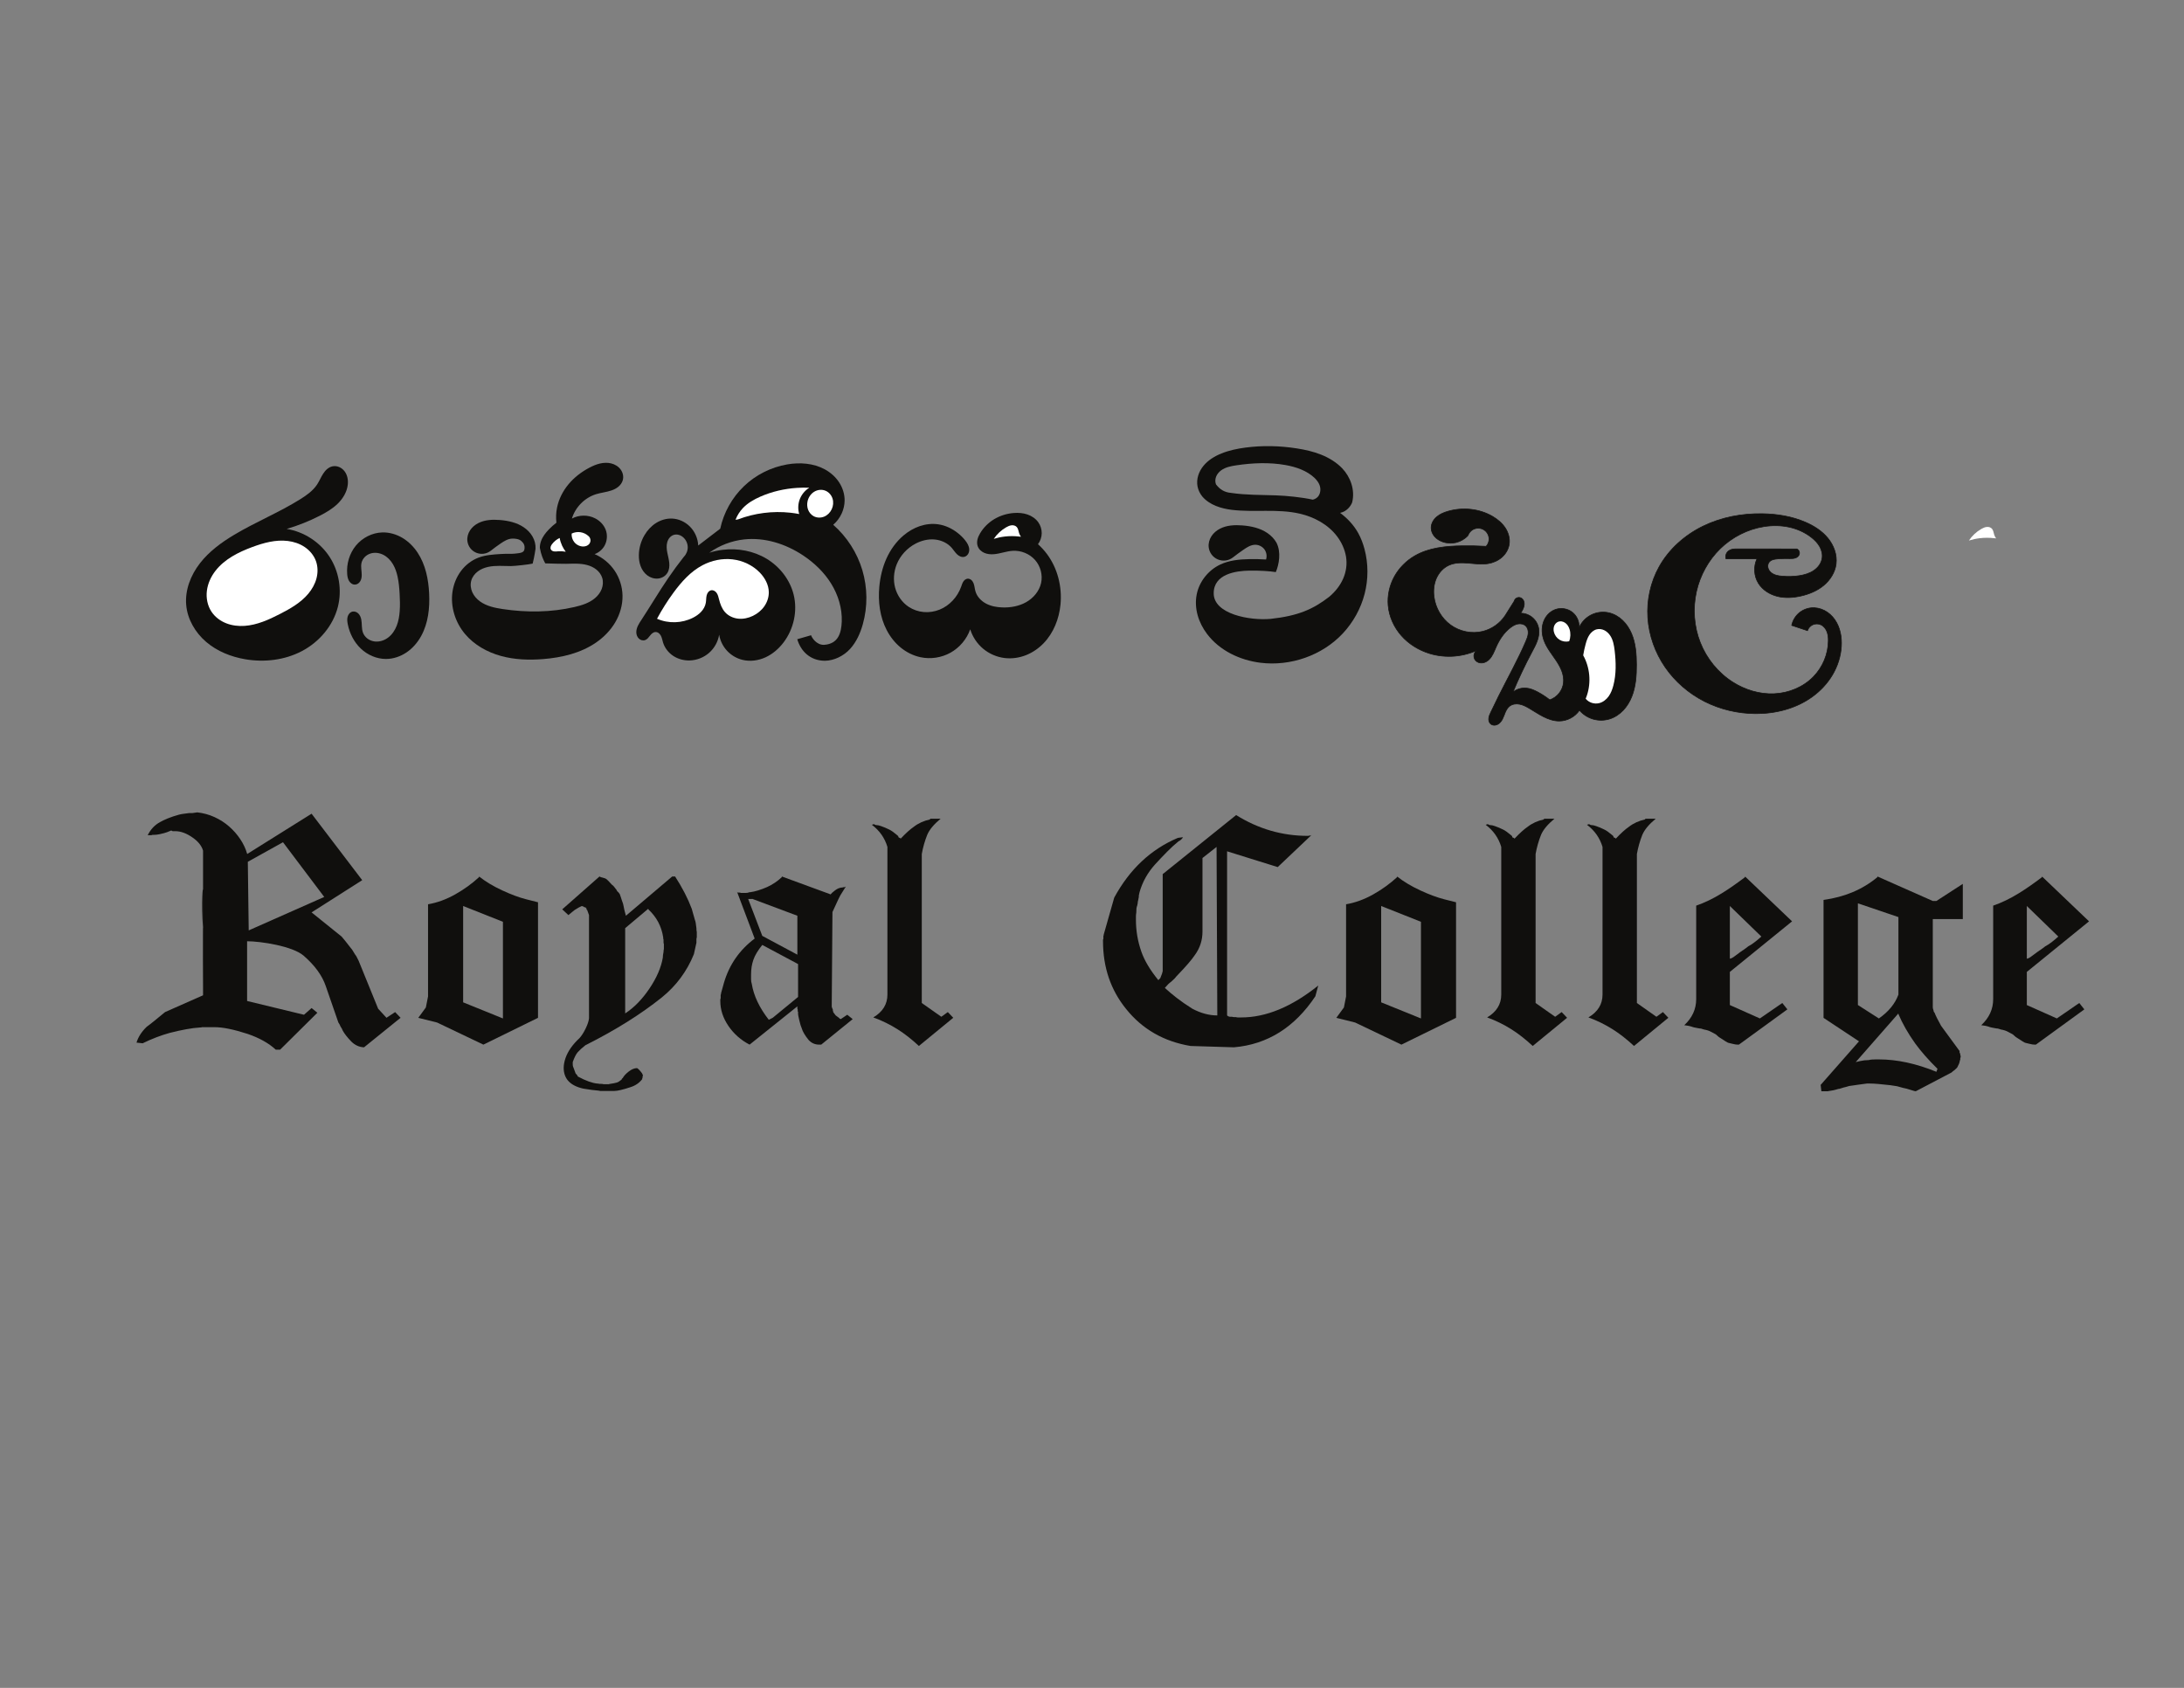 <?xml version="1.0" encoding="UTF-8" standalone="no"?>
<!-- Created with Inkscape (http://www.inkscape.org/) -->

<svg
   xmlns:dc="http://purl.org/dc/elements/1.1/"
   xmlns:cc="http://creativecommons.org/ns#"
   xmlns:rdf="http://www.w3.org/1999/02/22-rdf-syntax-ns#"
   xmlns:svg="http://www.w3.org/2000/svg"
   xmlns="http://www.w3.org/2000/svg"
   xmlns:sodipodi="http://sodipodi.sourceforge.net/DTD/sodipodi-0.dtd"
   xmlns:inkscape="http://www.inkscape.org/namespaces/inkscape"
   id="svg7233"
   version="1.1"
   inkscape:version="0.91+devel+osxmenu r12848"
   xml:space="preserve"
   width="444.827"
   height="343.733"
   viewBox="0 0 444.827 343.733"
   sodipodi:docname="royal_logo_svg.svg"><rect x="0" y="0" width="444.827" height="343.733" fill="#808080" stroke="none"/><defs
     id="defs7237" /><sodipodi:namedview
     pagecolor="#ffffff"
     bordercolor="#666666"
     borderopacity="1"
     objecttolerance="10"
     gridtolerance="10"
     guidetolerance="10"
     inkscape:pageopacity="0"
     inkscape:pageshadow="2"
     inkscape:window-width="1680"
     inkscape:window-height="1001"
     id="namedview7235"
     showgrid="false"
     inkscape:zoom="2.7463149"
     inkscape:cx="224.44603"
     inkscape:cy="161.08803"
     inkscape:window-x="0"
     inkscape:window-y="23"
     inkscape:window-maximized="0"
     inkscape:current-layer="g7241" /><g
     id="g7241"
     inkscape:groupmode="layer"
     inkscape:label="ink_ext_XXXXXX"
     transform="matrix(1.333,0,0,-1.333,0,343.733)"><path
       inkscape:connector-curvature="0"
       id="path7245"
       style="fill:#100f0d;fill-opacity:1;fill-rule:nonzero;stroke:none"
       d="m 43.809,177.057 c 2.638,-0.428 5.066,-2.005 6.53,-4.239 1.464,-2.234 1.941,-5.092 1.282,-7.68 -0.735,-2.885 -2.837,-5.342 -5.47,-6.734 -2.633,-1.392 -5.747,-1.757 -8.684,-1.257 -2.169,0.369 -4.287,1.215 -5.96,2.643 -1.673,1.428 -2.869,3.469 -3.057,5.661 -0.196,2.271 0.692,4.544 2.09,6.347 1.397,1.803 3.269,3.18 5.225,4.351 3.296,1.973 6.888,3.422 10.141,5.463 0.964,0.604 1.918,1.283 2.545,2.232 0.342,0.519 0.575,1.102 0.91,1.625 0.167,0.262 0.359,0.509 0.596,0.712 0.234,0.203 0.513,0.361 0.814,0.431 0.35,0.081 0.725,0.039 1.056,-0.101 0.331,-0.14 0.618,-0.376 0.833,-0.664 0.431,-0.575 0.561,-1.335 0.478,-2.048 -0.13,-1.102 -0.738,-2.107 -1.533,-2.883 -0.793,-0.775 -1.764,-1.345 -2.753,-1.849 -1.615,-0.825 -3.306,-1.498 -5.044,-2.01" /><path
       inkscape:connector-curvature="0"
       id="path7247"
       style="fill:#ffffff;fill-opacity:1;fill-rule:nonzero;stroke:none"
       d="m 38.54,174.289 c -2.112,-0.785 -4.221,-1.84 -5.608,-3.617 -0.692,-0.888 -1.186,-1.948 -1.322,-3.066 -0.139,-1.118 0.095,-2.294 0.725,-3.228 0.535,-0.793 1.339,-1.388 2.23,-1.737 0.891,-0.35 1.863,-0.46 2.817,-0.395 1.908,0.132 3.699,0.946 5.4,1.82 1.589,0.815 3.182,1.725 4.328,3.096 0.571,0.686 1.022,1.482 1.248,2.347 0.226,0.865 0.218,1.798 -0.085,2.638 -0.315,0.872 -0.941,1.618 -1.708,2.138 -0.769,0.52 -1.674,0.82 -2.595,0.933 -1.841,0.224 -3.691,-0.283 -5.43,-0.929 l 0,0" /><path
       inkscape:connector-curvature="0"
       id="path7249"
       style="fill:#100f0d;fill-opacity:1;fill-rule:nonzero;stroke:none"
       d="m 53.049,170.16 c -0.124,1.545 0.341,3.142 1.323,4.342 0.982,1.199 2.483,1.974 4.034,2.02 1.087,0.032 2.172,-0.286 3.103,-0.845 0.932,-0.559 1.713,-1.354 2.311,-2.262 1.195,-1.816 1.643,-4.03 1.75,-6.202 0.11,-2.237 -0.138,-4.559 -1.22,-6.521 -0.541,-0.98 -1.289,-1.855 -2.215,-2.486 -0.925,-0.631 -2.031,-1.012 -3.15,-1.015 -1.428,-0.005 -2.828,0.609 -3.862,1.594 -1.034,0.985 -1.708,2.318 -1.986,3.719 -0.073,0.372 -0.121,0.761 -0.023,1.127 0.049,0.183 0.135,0.358 0.26,0.5 0.126,0.142 0.293,0.25 0.478,0.292 0.165,0.038 0.341,0.023 0.499,-0.034 0.159,-0.057 0.303,-0.154 0.421,-0.275 0.234,-0.242 0.364,-0.57 0.43,-0.902 0.064,-0.332 0.07,-0.671 0.087,-1.009 0.019,-0.337 0.052,-0.679 0.171,-0.995 0.133,-0.354 0.371,-0.665 0.671,-0.895 0.301,-0.229 0.66,-0.378 1.033,-0.438 0.746,-0.119 1.526,0.122 2.131,0.576 0.605,0.454 1.041,1.105 1.318,1.809 0.276,0.704 0.4,1.458 0.458,2.211 0.066,0.89 0.042,1.784 -0.01,2.674 -0.05,0.876 -0.125,1.754 -0.311,2.611 -0.145,0.669 -0.364,1.328 -0.714,1.917 -0.351,0.588 -0.841,1.104 -1.448,1.418 -0.607,0.315 -1.34,0.415 -1.99,0.204 -0.325,-0.105 -0.628,-0.287 -0.866,-0.532 -0.239,-0.245 -0.415,-0.553 -0.494,-0.886 -0.073,-0.311 -0.062,-0.636 -0.034,-0.954 0.027,-0.319 0.072,-0.637 0.065,-0.957 -0.006,-0.32 -0.066,-0.646 -0.236,-0.918 -0.084,-0.136 -0.195,-0.256 -0.328,-0.344 -0.133,-0.089 -0.289,-0.145 -0.449,-0.153 -0.187,-0.01 -0.372,0.046 -0.53,0.145 -0.157,0.098 -0.286,0.238 -0.385,0.396 -0.198,0.318 -0.264,0.697 -0.294,1.068 l 0,0" /><path
       sodipodi:nodetypes="cccccccccccccccccccccsccccccccccccccccccccccccccccccccccccsccccccc"
       inkscape:connector-curvature="0"
       id="path7251"
       style="fill:#100f0d;fill-opacity:1;fill-rule:nonzero;stroke:none"
       d="m 74.977,173.718 c -0.31,-0.242 -0.686,-0.398 -1.074,-0.449 -0.391,-0.051 -0.792,0.004 -1.154,0.158 -0.361,0.153 -0.681,0.405 -0.915,0.721 -0.233,0.316 -0.38,0.695 -0.423,1.085 -0.06,0.56 0.102,1.133 0.407,1.604 0.307,0.472 0.752,0.846 1.252,1.104 1.001,0.516 2.175,0.569 3.296,0.48 1.293,-0.102 2.607,-0.392 3.678,-1.124 0.535,-0.366 1.001,-0.84 1.323,-1.402 0.321,-0.562 0.497,-1.215 0.46,-1.862 -0.139,-0.998 -0.388,-2.132 -0.439,-2.274 -0.521,-0.132 -2.778,-0.377 -3.317,-0.378 -1.163,0 -2.343,0.125 -3.479,-0.123 -0.568,-0.123 -1.122,-0.342 -1.586,-0.692 -0.465,-0.35 -0.837,-0.835 -0.997,-1.395 -0.168,-0.591 -0.092,-1.239 0.162,-1.798 0.255,-0.56 0.679,-1.033 1.177,-1.393 0.996,-0.72 2.244,-0.983 3.46,-1.166 3.646,-0.546 7.396,-0.518 10.986,0.316 1.117,0.259 2.253,0.615 3.126,1.359 0.438,0.372 0.8,0.839 1.009,1.373 0.209,0.534 0.259,1.137 0.096,1.688 -0.152,0.512 -0.483,0.963 -0.9,1.298 -0.416,0.336 -0.915,0.561 -1.432,0.698 -1.034,0.275 -2.122,0.206 -3.191,0.182 -0.707,-0.015 -1.979,0.039 -3.19,0.067 -0.351,0.636 -0.652,1.378 -0.824,2.376 -0.008,0.354 0.062,0.709 0.183,1.042 0.241,0.667 0.688,1.243 1.179,1.754 0.362,0.376 0.753,0.725 1.168,1.042 -0.09,0.767 -0.058,1.547 0.096,2.304 0.268,1.323 0.903,2.56 1.771,3.594 0.866,1.034 1.959,1.869 3.153,2.498 0.516,0.272 1.055,0.508 1.622,0.642 0.566,0.133 1.166,0.161 1.73,0.02 0.566,-0.141 1.097,-0.459 1.44,-0.93 0.172,-0.235 0.296,-0.506 0.353,-0.792 0.059,-0.286 0.048,-0.585 -0.032,-0.865 -0.115,-0.386 -0.363,-0.723 -0.674,-0.979 -0.309,-0.257 -0.676,-0.436 -1.058,-0.566 -0.76,-0.261 -1.574,-0.332 -2.342,-0.569 -1.739,-0.539 -3.17,-1.981 -3.693,-3.725 1.084,0.584 2.455,0.598 3.55,0.035 0.72,-0.369 1.322,-0.985 1.611,-1.74 0.307,-0.806 0.232,-1.751 -0.205,-2.494 -0.333,-0.564 -0.867,-1.008 -1.484,-1.231 1.238,-0.532 2.316,-1.427 3.067,-2.544 0.751,-1.117 1.171,-2.455 1.195,-3.801 0.025,-1.428 -0.391,-2.85 -1.115,-4.08 -0.723,-1.23 -1.75,-2.272 -2.925,-3.083 -2.352,-1.622 -5.235,-2.301 -8.082,-2.528 -2.164,-0.173 -4.368,-0.1 -6.46,0.477 -2.092,0.577 -4.072,1.685 -5.473,3.342 -1.496,1.772 -2.266,4.177 -1.926,6.472 0.168,1.133 0.602,2.23 1.285,3.149 0.683,0.919 1.621,1.653 2.692,2.06 1.077,0.408 2.248,0.479 3.397,0.551 1.15,0.072 1.633,-0.003 2.128,0.056 0.749,0.089 1.375,0.096 1.484,0.625 0.12,0.664 -0.133,1.005 -0.476,1.312 -0.343,0.308 -0.927,0.376 -1.387,0.361 -0.318,-0.01 -0.629,-0.104 -0.917,-0.239 -0.288,-0.135 -0.557,-0.309 -0.82,-0.487 -0.526,-0.358 -1.042,-0.737 -1.544,-1.135 l 0,0" /><path
       sodipodi:nodetypes="cccccccccccccccccccscccccccccccccccccccccccccccccccccccccccccccsccc"
       inkscape:connector-curvature="0"
       id="path7253"
       style="fill:#100f0d;fill-opacity:1;fill-rule:nonzero;stroke:none"
       d="m 101.977,170.346 c -0.152,-0.249 -0.368,-0.458 -0.621,-0.606 -0.251,-0.148 -0.536,-0.238 -0.827,-0.265 -0.581,-0.054 -1.175,0.143 -1.64,0.497 -0.465,0.354 -0.805,0.858 -1.009,1.405 -0.205,0.548 -0.278,1.138 -0.265,1.722 0.021,1.048 0.32,2.088 0.852,2.992 0.438,0.75 1.041,1.41 1.776,1.872 0.734,0.462 1.607,0.719 2.475,0.676 0.994,-0.049 1.957,-0.494 2.667,-1.193 0.778,-0.766 1.252,-1.833 1.298,-2.923 l 3.366,2.573 c 0.526,2.452 1.801,4.738 3.61,6.475 1.809,1.737 4.145,2.917 6.617,3.342 1.944,0.334 4.028,0.188 5.761,-0.76 0.865,-0.475 1.629,-1.146 2.17,-1.971 0.542,-0.825 0.854,-1.806 0.845,-2.793 -0.008,-0.679 -0.166,-1.355 -0.449,-1.973 -0.303,-0.658 -0.745,-1.25 -1.293,-1.726 2.096,-1.836 3.658,-4.272 4.453,-6.942 0.795,-2.67 0.82,-5.564 0.07,-8.247 -0.384,-1.376 -0.983,-2.719 -1.945,-3.776 -0.961,-1.057 -2.426,-1.792 -3.856,-1.81 -2.299,0.012 -3.703,1.534 -4.217,3.292 l 2.111,0.608 c 0.105,-0.338 0.79,-1.486 1.961,-1.468 2.262,0.137 2.655,1.91 2.728,3.545 0.075,2.041 -0.548,4.079 -1.623,5.814 -1.076,1.736 -2.588,3.178 -4.289,4.308 -2.648,1.759 -5.861,2.787 -9.021,2.439 -1.902,-0.209 -3.749,-0.916 -5.307,-2.03 0.657,0.207 1.333,0.354 2.016,0.439 2.323,0.291 4.751,-0.158 6.754,-1.368 2.003,-1.21 3.551,-3.196 4.117,-5.466 0.623,-2.499 0.019,-5.261 -1.539,-7.312 -0.729,-0.959 -1.664,-1.776 -2.76,-2.277 -1.096,-0.501 -2.356,-0.672 -3.527,-0.383 -0.896,0.221 -1.726,0.711 -2.353,1.39 -0.627,0.678 -1.051,1.543 -1.201,2.455 -0.172,-1.065 -0.725,-2.063 -1.536,-2.775 -0.809,-0.711 -1.872,-1.13 -2.95,-1.163 -0.88,-0.027 -1.771,0.203 -2.51,0.683 -0.739,0.48 -1.315,1.213 -1.576,2.054 -0.105,0.345 -0.162,0.709 -0.327,1.03 -0.085,0.16 -0.196,0.308 -0.342,0.415 -0.145,0.108 -0.324,0.173 -0.505,0.162 -0.169,-0.01 -0.329,-0.084 -0.464,-0.187 -0.136,-0.103 -0.247,-0.232 -0.352,-0.365 -0.107,-0.133 -0.207,-0.269 -0.325,-0.391 -0.118,-0.121 -0.256,-0.228 -0.415,-0.286 -0.163,-0.06 -0.343,-0.066 -0.512,-0.025 -0.17,0.042 -0.324,0.13 -0.451,0.249 -0.253,0.237 -0.38,0.588 -0.392,0.935 -0.011,0.347 0.087,0.689 0.233,1.004 0.146,0.314 0.339,0.604 0.529,0.894 1.391,2.117 2.676,4.302 4.102,6.395 0.762,1.119 1.564,2.211 2.402,3.273 0.384,0.389 0.602,0.936 0.59,1.481 -0.012,0.545 -0.253,1.083 -0.653,1.455 -0.195,0.181 -0.428,0.324 -0.683,0.401 -0.255,0.077 -0.532,0.086 -0.787,0.01 -0.254,-0.076 -0.479,-0.234 -0.651,-0.435 -0.172,-0.202 -0.29,-0.445 -0.36,-0.7 -0.141,-0.511 -0.089,-1.054 0.011,-1.574 0.1,-0.52 0.248,-1.032 0.299,-1.559 0.051,-0.527 -0.002,-1.084 -0.279,-1.536 l 0,0" /><path
       inkscape:connector-curvature="0"
       id="path7255"
       style="fill:#100f0d;fill-opacity:1;fill-rule:nonzero;stroke:none"
       d="m 147.486,175.297 c -0.323,0.409 -0.697,0.779 -1.105,1.104 -0.867,0.694 -1.901,1.192 -2.999,1.357 -0.951,0.144 -1.934,0.033 -2.846,-0.274 -0.912,-0.308 -1.754,-0.809 -2.489,-1.431 -1.129,-0.956 -2.007,-2.193 -2.613,-3.543 -0.605,-1.35 -0.944,-2.812 -1.08,-4.286 -0.207,-2.264 0.08,-4.616 1.133,-6.632 0.525,-1.008 1.238,-1.922 2.116,-2.645 0.879,-0.723 1.922,-1.25 3.033,-1.488 1.552,-0.332 3.224,-0.08 4.608,0.696 1.383,0.776 2.472,2.068 3,3.565 0.357,-1.154 1.056,-2.201 1.985,-2.975 0.93,-0.773 2.086,-1.271 3.285,-1.413 1.09,-0.129 2.208,0.031 3.231,0.431 1.02,0.4 1.945,1.036 2.708,1.825 1.524,1.578 2.373,3.736 2.585,5.919 0.263,2.719 -0.446,5.548 -2.083,7.734 -0.404,0.537 -0.859,1.035 -1.358,1.483 0.361,0.478 0.564,1.072 0.571,1.67 0.008,0.598 -0.18,1.197 -0.528,1.684 -0.401,0.562 -1.005,0.963 -1.658,1.187 -0.653,0.223 -1.356,0.275 -2.047,0.226 -1.043,-0.074 -2.069,-0.382 -2.972,-0.912 -0.9,-0.53 -1.672,-1.283 -2.205,-2.182 -0.174,-0.295 -0.325,-0.608 -0.405,-0.941 -0.078,-0.334 -0.084,-0.69 0.026,-1.016 0.159,-0.468 0.549,-0.835 1,-1.036 0.452,-0.201 0.959,-0.248 1.453,-0.211 0.985,0.073 1.927,0.464 2.914,0.521 1.262,0.072 2.552,-0.446 3.393,-1.391 0.843,-0.944 1.208,-2.299 0.932,-3.533 -0.277,-1.237 -1.165,-2.29 -2.269,-2.916 -1.102,-0.626 -2.398,-0.854 -3.667,-0.809 -0.855,0.03 -1.723,0.186 -2.479,0.589 -0.757,0.403 -1.395,1.079 -1.623,1.905 -0.111,0.396 -0.127,0.819 -0.281,1.201 -0.077,0.191 -0.19,0.371 -0.348,0.502 -0.159,0.131 -0.365,0.21 -0.57,0.191 -0.139,-0.014 -0.272,-0.071 -0.382,-0.154 -0.113,-0.083 -0.203,-0.191 -0.278,-0.309 -0.146,-0.235 -0.225,-0.507 -0.319,-0.769 -0.556,-1.551 -1.76,-2.876 -3.286,-3.492 -0.766,-0.308 -1.601,-0.44 -2.422,-0.37 -0.819,0.071 -1.623,0.344 -2.311,0.8 -1.01,0.671 -1.746,1.731 -2.061,2.903 -0.316,1.171 -0.22,2.442 0.229,3.568 0.545,1.364 1.604,2.51 2.905,3.188 0.887,0.463 1.897,0.714 2.895,0.626 0.996,-0.088 1.976,-0.533 2.629,-1.29 0.274,-0.315 0.489,-0.681 0.792,-0.968 0.151,-0.144 0.324,-0.268 0.521,-0.343 0.193,-0.075 0.412,-0.099 0.614,-0.046 0.239,0.063 0.444,0.233 0.57,0.446 0.127,0.213 0.176,0.468 0.162,0.715 -0.029,0.501 -0.299,0.949 -0.606,1.339" /><path
       inkscape:connector-curvature="0"
       id="path7257"
       style="fill:#ffffff;fill-opacity:1;fill-rule:nonzero;stroke:none"
       d="m 85.89,174.487 c 0.15,-0.323 0.336,-0.629 0.553,-0.912 -0.393,0.07 -0.792,0.09 -1.189,0.06 -0.201,-0.016 -0.403,-0.044 -0.602,-0.013 -0.1,0.016 -0.197,0.047 -0.283,0.099 -0.086,0.053 -0.159,0.126 -0.204,0.217 -0.065,0.132 -0.062,0.29 -0.019,0.43 0.044,0.14 0.125,0.266 0.215,0.382 0.301,0.396 0.7,0.717 1.151,0.927 0.074,-0.411 0.202,-0.812 0.377,-1.19" /><path
       inkscape:connector-curvature="0"
       id="path7259"
       style="fill:#ffffff;fill-opacity:1;fill-rule:nonzero;stroke:none"
       d="m 89.956,175.932 c 0.154,-0.149 0.251,-0.358 0.264,-0.573 0.013,-0.215 -0.058,-0.434 -0.193,-0.601 -0.102,-0.124 -0.236,-0.219 -0.383,-0.281 -0.146,-0.062 -0.305,-0.093 -0.465,-0.101 -0.544,-0.025 -1.088,0.236 -1.43,0.661 -0.294,0.365 -0.441,0.845 -0.402,1.312 0.403,0.195 0.864,0.27 1.31,0.211 0.484,-0.064 0.946,-0.288 1.299,-0.628 l 0,0" /><path
       inkscape:connector-curvature="0"
       id="path7261"
       style="fill:#ffffff;fill-opacity:1;fill-rule:nonzero;stroke:none"
       d="m 112.383,178.456 c 0.257,0.664 0.646,1.277 1.135,1.792 0.736,0.772 1.682,1.313 2.656,1.741 1.768,0.775 3.676,1.215 5.605,1.339 0.624,0.04 1.25,0.047 1.875,0.022 -0.694,-0.428 -1.234,-1.103 -1.496,-1.875 -0.234,-0.687 -0.25,-1.446 -0.045,-2.143 -0.444,0.084 -0.891,0.151 -1.339,0.201 -2.71,0.298 -5.488,-0.057 -8.036,-1.027 l -0.354,-0.05 0,0" /><path
       inkscape:connector-curvature="0"
       id="path7263"
       style="fill:#ffffff;fill-opacity:1;fill-rule:nonzero;stroke:none"
       d="m 126.145,182.888 c -0.278,0.118 -0.588,0.164 -0.891,0.135 -0.301,-0.028 -0.595,-0.129 -0.853,-0.288 -0.518,-0.317 -0.88,-0.862 -1.011,-1.454 -0.096,-0.433 -0.071,-0.896 0.09,-1.309 0.163,-0.413 0.469,-0.773 0.86,-0.98 0.486,-0.256 1.087,-0.264 1.594,-0.053 0.508,0.211 0.917,0.631 1.149,1.129 0.234,0.501 0.292,1.088 0.127,1.616 -0.164,0.529 -0.556,0.988 -1.065,1.204 l 0,0" /><path
       inkscape:connector-curvature="0"
       id="path7265"
       style="fill:#ffffff;fill-opacity:1;fill-rule:nonzero;stroke:none"
       d="m 100.389,163.333 c 0.742,1.383 1.581,2.715 2.51,3.981 1.214,1.655 2.62,3.234 4.436,4.194 1.399,0.74 3.018,1.081 4.59,0.899 1.572,-0.182 3.09,-0.894 4.187,-2.036 0.77,-0.803 1.341,-1.854 1.356,-2.967 0.012,-0.769 -0.242,-1.533 -0.682,-2.165 -0.439,-0.631 -1.057,-1.131 -1.749,-1.465 -0.693,-0.334 -1.474,-0.507 -2.237,-0.427 -0.766,0.079 -1.512,0.421 -2.023,0.995 -0.484,0.543 -0.735,1.252 -0.915,1.958 -0.082,0.323 -0.154,0.657 -0.336,0.937 -0.092,0.14 -0.208,0.264 -0.354,0.348 -0.143,0.084 -0.313,0.126 -0.478,0.104 -0.188,-0.026 -0.359,-0.136 -0.48,-0.282 -0.122,-0.146 -0.198,-0.326 -0.243,-0.511 -0.09,-0.37 -0.061,-0.758 -0.129,-1.132 -0.09,-0.511 -0.353,-0.981 -0.707,-1.361 -0.351,-0.381 -0.788,-0.676 -1.25,-0.912 -1.688,-0.861 -3.762,-0.921 -5.494,-0.158 l 0,0" /><path
       sodipodi:nodetypes="cccccccccccccccccccccccccccccccccccccccccccscccccccccccccscccccscscccccccccc"
       inkscape:connector-curvature="0"
       id="path7267"
       style="fill:#100f0d;fill-opacity:1;fill-rule:nonzero;stroke:none"
       d="m 37.865,126.204 0.137,-10.482 11.539,5.11 -6.3,8.359 z m -0.206,-0.74 0,-20.117 c -1.969,2.938 -1.23,17.741 0,20.117 z m -6.632,-9.504 0,5.69 c -0.002,1.386 -0.308,-1.662 0,-5.69 z m 1.74,17.075 c 0.828,-0.376 1.575,-0.855 2.24,-1.436 0.662,-0.581 1.234,-1.23 1.712,-1.949 0.478,-0.718 0.83,-1.47 1.051,-2.256 l 9.838,6.155 7.736,-10.154 -7.736,-4.922 4.587,-3.692 c 0.184,-0.205 0.395,-0.461 0.637,-0.769 0.239,-0.309 0.505,-0.65 0.8,-1.025 0.073,-0.069 0.155,-0.18 0.249,-0.335 0.091,-0.153 0.213,-0.35 0.361,-0.59 0.146,-0.171 0.33,-0.495 0.553,-0.974 l 2.984,-7.332 1.271,-1.385 1.326,0.872 0.829,-0.872 -5.582,-4.512 c -0.738,0.034 -1.382,0.325 -1.934,0.872 -0.625,0.648 -1.07,1.213 -1.326,1.692 -0.075,0.206 -0.185,0.41 -0.332,0.615 -0.073,0.205 -0.185,0.411 -0.331,0.616 l -1.935,5.59 c -0.553,1.606 -1.677,3.144 -3.372,4.615 -1.695,1.469 -6.574,2.205 -8.637,2.205 l 0,-9.127 8.692,-2.103 1.161,1.025 0.883,-0.718 -5.692,-5.64 -0.664,0 c -1.069,0.99 -2.507,1.794 -4.311,2.411 -2.099,0.682 -3.777,1.024 -5.029,1.024 l -1.935,0 c -0.037,-0.034 -0.147,-0.05 -0.332,-0.05 -1.179,-0.069 -2.707,-0.342 -4.587,-0.821 -1.362,-0.376 -2.746,-0.906 -4.144,-1.59 l -0.941,0.102 c 0.257,0.854 0.774,1.658 1.548,2.41 0.332,0.239 0.727,0.547 1.189,0.923 0.459,0.376 1.002,0.821 1.63,1.334 l 5.803,2.564 0,1.126 c -0.044,6.61 0.002,9.026 0,16.102 l 0,4.872 c -0.221,0.751 -0.756,1.418 -1.603,1.999 -0.921,0.649 -1.805,0.974 -2.653,0.974 l -0.387,0 -0.221,0.103 c -0.147,-0.07 -0.36,-0.154 -0.636,-0.257 -0.277,-0.102 -0.654,-0.205 -1.133,-0.307 -0.184,-0.035 -0.341,-0.061 -0.47,-0.076 -0.13,-0.018 -0.268,-0.026 -0.415,-0.026 l -0.221,0 c -0.037,-0.035 -0.109,-0.051 -0.221,-0.051 l -0.497,0 c 0.441,0.889 1.068,1.555 1.879,1.999 0.294,0.171 0.691,0.359 1.188,0.565 0.499,0.205 1.059,0.392 1.686,0.564 0.258,0.067 0.471,0.11 0.637,0.127 0.166,0.017 0.488,0.06 0.967,0.128 l 0.497,0 0.719,0.103 c 0.923,-0.102 1.798,-0.342 2.628,-0.718 l 0,0" /><path
       inkscape:connector-curvature="0"
       id="path7269"
       style="fill:#100f0d;fill-opacity:1;fill-rule:nonzero;stroke:none"
       d="m 70.765,119.448 0,-14.717 6.08,-2.461 0,14.767 -6.08,2.411 z m 2.432,4.513 c 0.994,-0.786 2.173,-1.493 3.537,-2.125 1.362,-0.632 2.578,-1.083 3.648,-1.356 l 1.823,-0.461 0,-17.655 -8.346,-4.094 -7.074,3.377 -2.874,0.717 1.16,1.585 0.332,1.69 0,14.074 c 1.399,0.238 2.781,0.742 4.145,1.509 1.363,0.768 2.578,1.646 3.648,2.635 l 0,0.104" /><path
       inkscape:connector-curvature="0"
       id="path7271"
       style="fill:#100f0d;fill-opacity:1;fill-rule:nonzero;stroke:none"
       d="m 99.062,119.038 -3.538,-2.975 0,-13.023 c 1.363,0.888 2.599,2.153 3.704,3.794 1.106,1.64 1.787,3.213 2.046,4.718 0,0.238 0.035,0.53 0.109,0.872 0,0.17 0.019,0.323 0.055,0.46 l 0,0.771 c -0.036,0.033 -0.055,0.135 -0.055,0.307 l 0,0.358 c -0.036,0.035 -0.055,0.155 -0.055,0.359 -0.257,1.675 -1.014,3.094 -2.266,4.257 l 0,0.102 z m -7.462,4.923 c 0.073,-0.07 0.239,-0.13 0.497,-0.182 0.258,-0.052 0.461,-0.139 0.609,-0.259 0.146,-0.121 0.405,-0.388 0.772,-0.801 0.112,-0.069 0.23,-0.181 0.36,-0.338 0.13,-0.155 0.268,-0.336 0.415,-0.541 0,-0.07 0.018,-0.113 0.055,-0.13 0.037,-0.018 0.1,-0.078 0.193,-0.182 0.092,-0.103 0.156,-0.189 0.194,-0.258 l 0.165,-0.466 c 0.037,-0.137 0.092,-0.31 0.166,-0.517 l 0.167,-0.465 c 0.036,-0.105 0.072,-0.268 0.111,-0.492 0.036,-0.225 0.092,-0.474 0.166,-0.749 l 0.166,-0.622 7.074,6 0.443,0 c 1.104,-1.712 1.951,-3.355 2.542,-4.93 0.11,-0.376 0.275,-0.959 0.496,-1.746 0.073,-0.136 0.148,-0.548 0.221,-1.233 0,-0.274 0.019,-0.461 0.056,-0.564 l 0,-0.824 c -0.037,-0.102 -0.056,-0.204 -0.056,-0.306 l 0,-0.514 c -0.036,-0.206 -0.101,-0.496 -0.193,-0.873 -0.093,-0.377 -0.157,-0.668 -0.193,-0.874 -1.069,-2.636 -2.708,-4.845 -4.918,-6.625 -3.205,-2.569 -7.093,-5 -11.663,-7.293 -0.516,-0.41 -0.903,-0.761 -1.161,-1.053 -0.259,-0.29 -0.515,-0.795 -0.772,-1.515 l 0,-0.307 c 0,-0.17 0.018,-0.309 0.055,-0.412 0,0.036 0.129,-0.306 0.387,-1.025 0.184,-0.171 0.295,-0.325 0.331,-0.462 1.216,-0.651 2.211,-1.01 2.985,-1.079 0.111,0 0.221,-0.016 0.331,-0.051 l 0.277,0 c 0.184,0 0.294,-0.016 0.331,-0.051 l 0.829,0 c 0.036,0.035 0.092,0.051 0.165,0.051 0.479,0.069 0.829,0.137 1.051,0.206 0.222,0.068 0.479,0.238 0.773,0.512 l 0,0.103 0.055,0 c 0,0.034 0.018,0.05 0.055,0.05 0.184,0.342 0.498,0.685 0.94,1.026 0.441,0.342 0.865,0.513 1.27,0.513 0.221,-0.137 0.478,-0.411 0.775,-0.822 0,-0.033 0.018,-0.067 0.055,-0.102 l 0,-0.051 c 0,-0.034 0.018,-0.067 0.056,-0.103 l 0,-0.153 c -0.038,0 -0.056,-0.017 -0.056,-0.051 l 0,-0.257 c -0.037,0 -0.055,-0.016 -0.055,-0.051 l 0,-0.102 c -0.443,-0.581 -1.051,-0.992 -1.824,-1.231 -1.144,-0.376 -1.953,-0.564 -2.432,-0.564 l -0.664,0 c -0.037,0 -0.146,0 -0.331,0 l -1.16,0 c -0.111,0.034 -0.204,0.051 -0.276,0.051 -0.555,0.035 -1.327,0.137 -2.321,0.306 -1.989,0.445 -2.984,1.503 -2.984,3.174 0,0.444 0.091,0.938 0.276,1.485 0.368,1.057 1.086,2.081 2.155,3.07 0.331,0.375 0.644,0.869 0.939,1.483 0.295,0.614 0.461,1.126 0.498,1.536 l 0,15.764 c -0.075,0.205 -0.167,0.46 -0.277,0.767 -0.074,0.035 -0.109,0.086 -0.109,0.155 l 0,0.102 c -0.038,0 -0.066,0.025 -0.084,0.076 -0.019,0.051 -0.12,0.094 -0.303,0.128 -0.037,0.068 -0.148,0.119 -0.333,0.153 -0.259,-0.102 -0.626,-0.307 -1.104,-0.616 -0.074,-0.068 -0.221,-0.187 -0.443,-0.359 -0.221,-0.17 -0.387,-0.307 -0.496,-0.41 l -0.94,0.88 5.693,5.02 0,0" /><path
       inkscape:connector-curvature="0"
       id="path7273"
       style="fill:#100f0d;fill-opacity:1;fill-rule:nonzero;stroke:none"
       d="m 116.473,113.5 c -0.664,-0.821 -1.117,-1.572 -1.355,-2.256 -0.241,-0.685 -0.359,-1.436 -0.359,-2.256 l 0,-0.718 c 0,-0.274 0.036,-0.513 0.109,-0.718 0.294,-1.812 1.161,-3.641 2.599,-5.486 l 0.608,0.308 3.867,3.179 0,5.025 -5.469,2.922 z m -2.157,7.025 2.156,-5.64 5.361,-2.872 0,5.948 -6.853,2.565 -0.664,-0.001 0,0 z m 5.141,3.436 7.407,-2.717 0,-0.053 0.109,0.103 c 0.072,0.102 0.267,0.273 0.58,0.513 0.314,0.238 0.581,0.376 0.803,0.41 0.036,0 0.091,0.017 0.165,0.051 l 0.166,0 c 0.036,0 0.092,0.017 0.165,0.051 l 0.166,0 0.223,0.102 c -0.15,-0.238 -0.352,-0.563 -0.61,-0.974 -0.146,-0.205 -0.322,-0.521 -0.524,-0.948 -0.204,-0.428 -0.507,-1.086 -0.912,-1.974 l -0.111,-14.46 c 0.036,-0.137 0.064,-0.223 0.083,-0.257 0.017,-0.034 0.045,-0.085 0.083,-0.153 l 0,-0.155 c 0,-0.034 0.018,-0.086 0.054,-0.154 l 0,-0.102 c 0.073,-0.102 0.203,-0.274 0.387,-0.513 0.037,-0.034 0.221,-0.172 0.554,-0.409 0,-0.07 0.037,-0.103 0.109,-0.103 l 0.057,0 c 0,-0.036 0.016,-0.051 0.054,-0.051 l 0.994,0.667 0.829,-0.667 -4.809,-3.898 -0.331,0 c -0.627,0 -1.16,0.239 -1.603,0.719 -0.552,0.683 -0.904,1.281 -1.05,1.795 -0.112,0.237 -0.232,0.631 -0.36,1.178 -0.129,0.547 -0.193,0.873 -0.193,0.975 l 0,0.359 c -0.039,0 -0.055,0.034 -0.055,0.101 l 0,0.258 c -0.039,0.034 -0.054,0.085 -0.054,0.154 l 0,0.307 -7.297,-5.846 c -1.325,0.684 -2.404,1.634 -3.232,2.847 -0.828,1.213 -1.244,2.487 -1.244,3.82 l 0,0.256 c 0,0.034 0.019,0.085 0.057,0.154 l 0,0.513 c 0,0.033 0.018,0.084 0.055,0.153 l 0,0.103 c 0,0.035 0.146,0.564 0.443,1.59 0.809,2.768 2.375,5.024 4.697,6.769 l -2.707,7.178 c 0.036,-0.102 0.092,-0.153 0.166,-0.153 l 0.331,0 c 0,-0.034 0.036,-0.052 0.111,-0.052 l 0.772,0 c 0.113,0 0.204,0.008 0.278,0.026 0.073,0.016 0.146,0.042 0.221,0.076 0.037,0 0.073,0 0.11,0 0.774,0.105 1.639,0.367 2.598,0.786 0.847,0.384 1.603,0.89 2.267,1.519 l 0,0.106" /><path
       inkscape:connector-curvature="0"
       id="path7275"
       style="fill:#100f0d;fill-opacity:1;fill-rule:nonzero;stroke:none"
       d="m 142.116,132.78 1.602,0 c -1.032,-0.855 -1.713,-1.675 -2.045,-2.463 -0.368,-0.922 -0.644,-1.895 -0.829,-2.922 l 0,-22.766 2.986,-2.103 0.993,0.718 0.83,-0.872 -5.251,-4.307 c -1.105,1.027 -2.175,1.863 -3.205,2.514 -1.181,0.751 -2.432,1.367 -3.759,1.846 1.438,0.854 2.155,2.015 2.155,3.486 l 0,22.562 c -0.405,1.367 -1.198,2.495 -2.377,3.384 l 0.331,0.103 c 0.112,-0.103 0.249,-0.155 0.416,-0.155 0.166,0 0.387,-0.05 0.663,-0.153 0.276,-0.102 0.478,-0.18 0.608,-0.231 0.128,-0.05 0.349,-0.153 0.662,-0.306 0.313,-0.154 0.71,-0.437 1.188,-0.847 l 0.167,-0.153 c 0,-0.172 0.091,-0.257 0.276,-0.257 0,-0.069 0.037,-0.103 0.11,-0.103 0.775,0.821 1.437,1.419 1.991,1.795 0.699,0.546 1.529,0.922 2.488,1.127 l 0,0.103" /><path
       inkscape:connector-curvature="0"
       id="path7277"
       style="fill:#100f0d;fill-opacity:1;fill-rule:nonzero;stroke:none"
       d="m 183.733,126.781 0,-11.23 c 0,-1.333 -0.388,-2.53 -1.162,-3.589 -0.479,-0.718 -1.346,-1.727 -2.598,-3.026 -0.075,-0.069 -0.147,-0.146 -0.221,-0.231 -0.073,-0.085 -0.165,-0.195 -0.276,-0.333 l -0.554,-0.513 c -0.257,-0.172 -0.571,-0.479 -0.939,-0.923 0.517,-0.479 1.113,-0.983 1.796,-1.512 0.681,-0.532 1.482,-1.087 2.405,-1.667 1.289,-0.684 2.56,-1.026 3.814,-1.026 l -0.112,25.742 -2.153,-1.692 0,0 z m 16.083,3.384 0.11,0 c 0.037,0 0.074,0.017 0.112,0.051 l 0.221,0 0.054,0.051 0.055,0 -5.139,-4.872 -7.738,2.41 0,-25.074 c 0.147,-0.137 0.313,-0.206 0.498,-0.206 l 0.276,0 c 0.073,-0.034 0.184,-0.051 0.332,-0.051 l 0.278,0 c 0.037,-0.034 0.126,-0.05 0.276,-0.05 l 0.497,0 c 3.795,0 7.719,1.623 11.773,4.872 l -0.442,-1.642 c -3.171,-4.751 -7.314,-7.35 -12.436,-7.793 l -6.632,0.204 c -4.089,0.684 -7.369,2.565 -9.838,5.641 -2.359,2.906 -3.538,6.359 -3.538,10.358 l 0,0.204 c 0,0.068 0.018,0.119 0.055,0.154 l 0,0.411 c 0,0.069 0.018,0.119 0.055,0.154 l 0,0.103 1.604,5.64 c 2.357,4.341 5.6,7.384 9.727,9.128 l 0.773,0.102 c -0.037,-0.102 -0.129,-0.222 -0.276,-0.36 -0.147,-0.135 -0.277,-0.222 -0.387,-0.255 -0.59,-0.48 -1.18,-1.018 -1.769,-1.616 -0.591,-0.598 -1.198,-1.239 -1.824,-1.922 -1.143,-1.264 -1.935,-2.684 -2.377,-4.256 l -0.111,-0.513 0,-0.257 c -0.037,-0.069 -0.055,-0.154 -0.055,-0.256 -0.074,-0.342 -0.11,-0.496 -0.11,-0.462 l 0,-0.204 c -0.038,-0.07 -0.055,-0.154 -0.055,-0.257 -0.075,-0.206 -0.12,-0.377 -0.139,-0.513 -0.018,-0.137 -0.027,-0.36 -0.027,-0.667 -0.036,-0.204 -0.055,-0.393 -0.055,-0.564 0,-0.172 0,-0.342 0,-0.513 0,-1.674 0.276,-3.3 0.829,-4.871 0.479,-1.369 1.346,-2.82 2.599,-4.358 0.036,0.033 0.109,0.119 0.22,0.256 0,-0.136 0.11,0.101 0.331,0.718 l 0.111,0.41 0,14.819 11.221,9.024 c 3.388,-2.118 7.036,-3.178 10.941,-3.178 l 0,0" /><path
       inkscape:connector-curvature="0"
       id="path7279"
       style="fill:#100f0d;fill-opacity:1;fill-rule:nonzero;stroke:none"
       d="m 211.035,119.448 0,-14.717 6.079,-2.461 0,14.767 -6.079,2.411 z m 2.432,4.513 c 0.995,-0.786 2.174,-1.493 3.537,-2.125 1.363,-0.632 2.579,-1.083 3.649,-1.356 l 1.823,-0.461 0,-17.655 -8.347,-4.094 -7.074,3.377 -2.872,0.717 1.16,1.585 0.331,1.69 0,14.074 c 1.4,0.238 2.782,0.742 4.145,1.509 1.363,0.768 2.579,1.646 3.648,2.635 l 0,0.104" /><path
       inkscape:connector-curvature="0"
       id="path7281"
       style="fill:#100f0d;fill-opacity:1;fill-rule:nonzero;stroke:none"
       d="m 235.904,132.78 1.604,0 c -1.032,-0.855 -1.714,-1.675 -2.047,-2.463 -0.367,-0.922 -0.644,-1.895 -0.829,-2.922 l 0,-22.766 2.986,-2.103 0.995,0.718 0.83,-0.872 -5.252,-4.307 c -1.106,1.027 -2.175,1.863 -3.205,2.514 -1.18,0.751 -2.432,1.367 -3.758,1.846 1.437,0.854 2.155,2.015 2.155,3.486 l 0,22.562 c -0.406,1.367 -1.198,2.495 -2.376,3.384 l 0.332,0.103 c 0.11,-0.103 0.248,-0.155 0.413,-0.155 0.167,0 0.387,-0.05 0.665,-0.153 0.276,-0.102 0.478,-0.18 0.608,-0.231 0.128,-0.05 0.349,-0.153 0.662,-0.306 0.314,-0.154 0.71,-0.437 1.189,-0.847 l 0.166,-0.153 c 0,-0.172 0.092,-0.257 0.277,-0.257 0,-0.069 0.036,-0.103 0.109,-0.103 0.775,0.821 1.438,1.419 1.991,1.795 0.7,0.546 1.529,0.922 2.488,1.127 l 0,0.103 -0.002,0 -0.001,0" /><path
       inkscape:connector-curvature="0"
       id="path7283"
       style="fill:#100f0d;fill-opacity:1;fill-rule:nonzero;stroke:none"
       d="m 251.38,132.78 1.603,0 c -1.032,-0.855 -1.713,-1.675 -2.046,-2.463 -0.366,-0.922 -0.644,-1.895 -0.828,-2.922 l 0,-22.766 2.984,-2.103 0.994,0.718 0.83,-0.872 -5.25,-4.307 c -1.105,1.027 -2.176,1.863 -3.206,2.514 -1.181,0.751 -2.432,1.367 -3.76,1.846 1.439,0.854 2.157,2.015 2.157,3.486 l 0,22.562 c -0.406,1.367 -1.198,2.495 -2.378,3.384 l 0.333,0.103 c 0.11,-0.103 0.248,-0.155 0.414,-0.155 0.165,0 0.387,-0.05 0.664,-0.153 0.276,-0.102 0.478,-0.18 0.608,-0.231 0.128,-0.05 0.349,-0.153 0.663,-0.306 0.313,-0.154 0.709,-0.437 1.188,-0.847 l 0.166,-0.153 c 0,-0.172 0.092,-0.257 0.277,-0.257 0,-0.069 0.036,-0.103 0.111,-0.103 0.774,0.821 1.436,1.419 1.989,1.795 0.7,0.546 1.528,0.922 2.487,1.127 l 0,0.104 0,-0.001" /><path
       inkscape:connector-curvature="0"
       id="path7285"
       style="fill:#100f0d;fill-opacity:1;fill-rule:nonzero;stroke:none"
       d="m 264.312,119.448 0,-8.05 c 0.223,0.034 0.481,0.17 0.775,0.409 l 0.83,0.616 c 0.072,0.033 0.138,0.076 0.193,0.127 0.056,0.05 0.1,0.086 0.139,0.103 0.037,0.016 0.091,0.05 0.166,0.103 0.073,0.05 0.119,0.084 0.138,0.102 0.018,0.017 0.101,0.076 0.249,0.179 0.147,0.103 0.258,0.187 0.331,0.257 0.333,0.17 0.682,0.401 1.05,0.692 0.367,0.29 0.683,0.555 0.941,0.795 l -4.812,4.667 z m 2.322,4.513 7.185,-6.856 -9.507,-7.724 0,-5.064 4.589,-2.046 3.426,2.359 0.773,-0.974 -7.405,-5.385 -0.221,0 c -0.186,0 -0.443,0.044 -0.774,0.127 -0.333,0.085 -0.545,0.137 -0.637,0.154 -0.093,0.017 -0.525,0.281 -1.298,0.794 -0.075,0.034 -0.184,0.12 -0.332,0.256 -0.037,0.034 -0.092,0.085 -0.166,0.153 -0.073,0.068 -0.166,0.128 -0.276,0.179 -0.112,0.051 -0.306,0.153 -0.581,0.307 -0.277,0.155 -0.617,0.264 -1.023,0.332 l -0.497,0.154 c -0.111,0 -0.25,0.017 -0.415,0.051 -0.166,0.035 -0.341,0.068 -0.525,0.102 -0.186,0.034 -0.361,0.086 -0.527,0.154 -0.166,0.067 -0.525,0.136 -1.077,0.205 1.215,1.125 1.823,2.456 1.823,3.991 l 0,14.276 c 1.29,0.444 2.598,1.075 3.925,1.894 1.105,0.683 2.283,1.502 3.537,2.457 l 0,0.103 0.003,0 0,7e-4" /><path
       inkscape:connector-curvature="0"
       id="path7287"
       style="fill:#100f0d;fill-opacity:1;fill-rule:nonzero;stroke:none"
       d="m 283.878,119.858 0,-15.537 3.205,-2.051 c 1.474,1.026 2.469,2.239 2.985,3.641 l 0,11.845 -6.19,2.102 z m 6.191,-16.819 -6.522,-7.435 0.664,0.154 c 0.443,0.102 0.884,0.153 1.327,0.153 0.22,0.069 0.57,0.102 1.049,0.102 l 0.498,0 c 2.762,0 5.693,-0.631 8.788,-1.895 l 0.165,0.46 c -1.364,1.334 -2.506,2.634 -3.426,3.898 -1.069,1.503 -1.916,2.991 -2.543,4.461 l 0,0.102 z m -3.207,20.922 8.456,-3.744 0.553,0 4.035,2.615 0,-5.384 -4.587,0 0,-13.487 c 0,-0.102 0.036,-0.256 0.11,-0.461 0,-0.035 0.01,-0.085 0.028,-0.154 0.018,-0.067 0.064,-0.136 0.138,-0.204 0.148,-0.41 0.479,-1.077 0.994,-1.999 l 2.819,-3.846 0,-0.205 c 0,-0.068 0.036,-0.137 0.109,-0.205 l 0,-0.206 c 0,-0.034 0.019,-0.066 0.057,-0.102 l 0,-0.256 c -0.037,-0.034 -0.057,-0.085 -0.057,-0.154 l 0,-0.204 c -0.037,-0.035 -0.055,-0.077 -0.055,-0.128 0,-0.051 -0.027,-0.162 -0.082,-0.333 -0.056,-0.171 -0.101,-0.283 -0.138,-0.333 -0.038,-0.051 -0.075,-0.128 -0.112,-0.231 -0.037,-0.102 -0.092,-0.188 -0.166,-0.256 l -0.386,-0.359 c -0.075,-0.034 -0.148,-0.084 -0.222,-0.154 l -0.165,-0.153 -5.472,-2.871 c -0.074,0 -0.221,0.034 -0.442,0.102 -0.222,0.069 -0.387,0.12 -0.497,0.153 -0.296,0.103 -0.628,0.189 -0.995,0.257 -0.221,0.069 -0.534,0.154 -0.94,0.257 -0.183,0.034 -0.516,0.085 -0.994,0.153 -1.475,0.172 -2.506,0.257 -3.093,0.257 l -0.5,0 c -0.036,0 -0.571,-0.072 -1.601,-0.215 0.037,0 -0.332,-0.053 -1.105,-0.16 -0.15,-0.035 -0.333,-0.088 -0.553,-0.161 -0.075,0 -0.387,-0.088 -0.94,-0.268 -0.111,0 -0.268,-0.035 -0.47,-0.108 -0.203,-0.07 -0.544,-0.142 -1.022,-0.214 -0.074,0 -0.165,-0.018 -0.276,-0.054 l -0.332,0 c -0.038,0 -0.147,0 -0.332,0 l -0.332,0 -0.109,0.972 5.858,6.656 -5.417,3.584 0,18.021 c 3.243,0.444 5.987,1.605 8.236,3.483 l 0,0.1 -10e-4,0 0,-0.001" /><path
       inkscape:connector-curvature="0"
       id="path7289"
       style="fill:#100f0d;fill-opacity:1;fill-rule:nonzero;stroke:none"
       d="m 309.688,119.448 0,-8.05 c 0.222,0.034 0.479,0.17 0.774,0.409 l 0.83,0.616 c 0.073,0.033 0.136,0.076 0.193,0.127 0.057,0.05 0.1,0.086 0.139,0.103 0.035,0.016 0.091,0.05 0.165,0.103 0.073,0.05 0.12,0.084 0.139,0.102 0.017,0.017 0.101,0.076 0.248,0.179 0.148,0.103 0.257,0.187 0.333,0.257 0.331,0.17 0.681,0.401 1.049,0.692 0.367,0.29 0.682,0.555 0.94,0.795 l -4.81,4.667 0,0 z m 2.322,4.513 7.185,-6.856 -9.507,-7.724 0,-5.064 4.589,-2.046 3.426,2.359 0.773,-0.974 -7.406,-5.385 -0.222,0 c -0.184,0 -0.442,0.044 -0.772,0.127 -0.331,0.085 -0.543,0.137 -0.635,0.154 -0.094,0.017 -0.526,0.281 -1.301,0.794 -0.073,0.034 -0.184,0.12 -0.331,0.256 -0.037,0.034 -0.093,0.085 -0.166,0.153 -0.074,0.068 -0.166,0.128 -0.277,0.179 -0.111,0.051 -0.304,0.153 -0.579,0.307 -0.277,0.155 -0.619,0.264 -1.024,0.332 l -0.499,0.154 c -0.111,0 -0.249,0.017 -0.414,0.051 -0.164,0.035 -0.34,0.068 -0.523,0.102 -0.187,0.034 -0.361,0.086 -0.527,0.154 -0.166,0.067 -0.526,0.136 -1.078,0.205 1.217,1.125 1.825,2.456 1.825,3.991 l 0,14.276 c 1.289,0.444 2.598,1.075 3.924,1.894 1.106,0.683 2.283,1.502 3.537,2.457 l 0,0.104 0.002,0 0,0" /><path
       inkscape:connector-curvature="0"
       id="path7291"
       style="fill:#ffffff;fill-opacity:1;fill-rule:nonzero;stroke:none"
       d="m 155.683,175.896 c -0.712,0.082 -1.432,0.082 -2.143,0 -0.575,-0.066 -1.145,-0.186 -1.697,-0.357 0.488,0.73 1.148,1.343 1.911,1.776 0.253,0.143 0.524,0.269 0.813,0.297 0.145,0.014 0.293,0.003 0.432,-0.041 0.138,-0.044 0.267,-0.122 0.364,-0.231 0.106,-0.122 0.172,-0.276 0.217,-0.432 0.046,-0.156 0.075,-0.316 0.124,-0.471 0.064,-0.206 0.165,-0.4 0.295,-0.573 l -0.316,0.032 0,0" /><path
       sodipodi:nodetypes="sccccccccccccsscccccccccccccccccccccccccccccccsscccaccccccscc"
       inkscape:connector-curvature="0"
       id="path7293"
       d="m 194.226,189.704 c -1.317,0.023 -2.634,-0.048 -3.939,-0.221 -1.246,-0.165 -2.488,-0.424 -3.655,-0.894 -1.047,-0.422 -2.047,-1.029 -2.76,-1.906 -0.358,-0.439 -0.637,-0.941 -0.798,-1.482 -0.162,-0.541 -0.203,-1.121 -0.094,-1.676 0.111,-0.552 0.369,-1.072 0.722,-1.512 1.135,-1.334 2.955,-1.848 4.499,-2.039 3.454,-0.414 7.009,0.196 10.399,-0.586 2.212,-0.51 4.333,-1.658 5.701,-3.47 0.685,-0.905 1.169,-1.966 1.362,-3.085 0.374,-2.331 -0.645,-4.515 -2.55,-6.132 -2.479,-1.924 -4.79,-2.931 -8.969,-3.385 -3.174,-0.287 -8.682,0.715 -8.697,3.891 -0.014,2.971 3.382,3.45 5.455,3.48 1.586,0.023 3.079,-0.073 4.033,-0.224 0.51,1.192 0.837,3.087 0.094,4.506 -0.335,0.585 -0.818,1.079 -1.375,1.459 -1.112,0.76 -2.48,1.061 -3.823,1.166 -1.165,0.091 -2.387,0.037 -3.426,-0.5 -0.521,-0.268 -0.984,-0.656 -1.302,-1.147 -0.318,-0.49 -0.484,-1.085 -0.423,-1.667 0.042,-0.406 0.197,-0.8 0.439,-1.128 0.243,-0.329 0.575,-0.59 0.951,-0.75 0.376,-0.16 0.794,-0.217 1.198,-0.164 0.405,0.052 0.796,0.216 1.118,0.467 0.525,0.409 1.061,0.803 1.611,1.179 0.272,0.189 0.548,0.373 0.848,0.516 0.299,0.142 0.626,0.239 0.957,0.239 0.542,7.5e-4 1.076,-0.269 1.396,-0.706 0.318,-0.437 0.415,-1.029 0.249,-1.545 -0.857,0.056 -1.714,0.074 -2.572,0.057 -1.51,-0.031 -3.052,-0.182 -4.419,-0.823 -1.83,-0.858 -3.225,-2.61 -3.611,-4.594 -0.204,-1.046 -0.134,-2.137 0.151,-3.164 0.285,-1.027 0.784,-1.988 1.425,-2.84 1.909,-2.541 5.013,-4.018 8.167,-4.411 4.592,-0.571 9.44,1.108 12.596,4.491 1.578,1.691 2.737,3.776 3.318,6.015 0.581,2.24 0.582,4.63 -0.013,6.866 -0.223,0.838 -0.529,1.658 -0.948,2.418 -0.68,1.232 -1.653,2.272 -2.786,3.11 1.01,0.186 1.623,1.021 1.848,1.595 0.474,1.947 -0.277,3.903 -1.528,5.218 -0.892,0.92 -2.012,1.597 -3.199,2.074 -1.191,0.477 -2.449,0.759 -3.713,0.958 -1.302,0.204 -2.618,0.323 -3.935,0.346 z m -1.56,-2.604 c 1.26,0.019 2.518,-0.063 3.757,-0.284 1.621,-0.29 3.252,-0.847 4.449,-1.978 0.703,-0.697 0.987,-1.393 0.836,-2.146 -0.105,-0.528 -0.444,-1.002 -1.119,-1.164 -1.622,0.359 -3.966,0.601 -5.63,0.657 -2.287,0.077 -4.585,0.041 -6.848,0.374 -1.063,0.09 -1.753,0.57 -2.314,1.307 -0.15,0.381 -0.128,0.82 0.028,1.2 0.154,0.38 0.432,0.702 0.762,0.943 0.664,0.484 1.501,0.645 2.313,0.766 1.246,0.185 2.507,0.306 3.766,0.325 z"
       style="fill:#100f0d;fill-opacity:1;fill-rule:nonzero;stroke:none" /><path
       inkscape:connector-curvature="0"
       id="path7295"
       style="fill:#100f0d;fill-opacity:1;fill-rule:nonzero;stroke:none"
       d="m 224.298,176.045 c -0.482,-0.524 -1.126,-0.9 -1.819,-1.065 -0.692,-0.166 -1.436,-0.121 -2.103,0.128 -0.447,0.166 -0.865,0.426 -1.178,0.785 -0.315,0.359 -0.519,0.822 -0.527,1.299 -0.005,0.327 0.08,0.652 0.23,0.942 0.149,0.29 0.361,0.546 0.608,0.76 0.494,0.427 1.116,0.682 1.742,0.863 2.264,0.652 4.797,0.398 6.828,-0.797 0.751,-0.442 1.438,-1.016 1.918,-1.745 0.478,-0.729 0.735,-1.623 0.606,-2.485 -0.114,-0.772 -0.534,-1.485 -1.12,-2.001 -0.586,-0.516 -1.329,-0.838 -2.1,-0.966 -0.996,-0.166 -2.013,-0.016 -3.019,0.068 -1.007,0.084 -2.06,0.096 -2.98,-0.321 -0.863,-0.391 -1.54,-1.143 -1.919,-2.012 -0.379,-0.869 -0.472,-1.846 -0.353,-2.787 0.215,-1.708 1.145,-3.322 2.542,-4.331 1.394,-1.009 3.236,-1.388 4.907,-0.972 1.381,0.343 2.621,1.216 3.409,2.399 l 1.39,2.21 c 0.045,0.199 0.178,0.377 0.354,0.478 0.178,0.101 0.399,0.123 0.592,0.059 0.161,-0.053 0.302,-0.163 0.401,-0.299 0.099,-0.137 0.159,-0.301 0.183,-0.468 0.047,-0.335 -0.049,-0.676 -0.188,-0.984 -0.1,-0.217 -0.222,-0.424 -0.363,-0.616 0.666,-0.002 1.329,-0.25 1.832,-0.686 0.505,-0.435 0.847,-1.055 0.946,-1.713 0.093,-0.619 -0.023,-1.254 -0.234,-1.843 -0.211,-0.589 -0.513,-1.14 -0.808,-1.692 -1.064,-1.994 -2.033,-4.039 -2.904,-6.124 0.571,0.456 1.321,0.68 2.048,0.613 0.609,-0.056 1.184,-0.305 1.724,-0.591 0.651,-0.345 1.272,-0.75 1.852,-1.207 0.56,0.191 1.063,0.545 1.431,1.007 0.369,0.462 0.604,1.031 0.665,1.619 0.064,0.6 -0.049,1.209 -0.259,1.775 -0.211,0.565 -0.518,1.09 -0.852,1.592 -0.668,1.005 -1.46,1.951 -1.873,3.085 -0.321,0.881 -0.393,1.869 -0.098,2.759 0.148,0.445 0.386,0.862 0.703,1.206 0.32,0.344 0.72,0.615 1.161,0.77 0.849,0.296 1.842,0.135 2.553,-0.414 0.711,-0.549 1.118,-1.469 1.046,-2.364 0.377,0.837 1.048,1.538 1.867,1.948 0.821,0.41 1.784,0.527 2.68,0.325 0.794,-0.179 1.521,-0.601 2.11,-1.163 0.588,-0.562 1.038,-1.259 1.358,-2.007 0.639,-1.496 0.757,-3.159 0.761,-4.785 0.004,-1.652 -0.108,-3.337 -0.724,-4.871 -0.309,-0.767 -0.741,-1.487 -1.312,-2.085 -0.569,-0.597 -1.279,-1.069 -2.067,-1.315 -0.81,-0.252 -1.691,-0.262 -2.504,-0.028 -0.815,0.234 -1.556,0.711 -2.106,1.354 -0.682,-1.005 -1.878,-1.64 -3.093,-1.642 -0.847,-0.001 -1.669,0.284 -2.424,0.667 -0.755,0.383 -1.454,0.863 -2.186,1.29 -0.457,0.267 -0.935,0.516 -1.456,0.613 -0.259,0.049 -0.527,0.059 -0.789,0.013 -0.261,-0.046 -0.512,-0.148 -0.722,-0.31 -0.302,-0.234 -0.5,-0.577 -0.653,-0.927 -0.151,-0.35 -0.266,-0.718 -0.441,-1.057 -0.178,-0.339 -0.428,-0.656 -0.772,-0.821 -0.172,-0.083 -0.365,-0.124 -0.555,-0.107 -0.192,0.017 -0.377,0.095 -0.515,0.229 -0.112,0.11 -0.189,0.254 -0.229,0.407 -0.041,0.153 -0.044,0.314 -0.023,0.471 0.042,0.313 0.181,0.604 0.316,0.89 0.39,0.815 0.781,1.63 1.184,2.438 1.389,2.784 2.922,5.5 4.151,8.357 0.166,0.387 0.33,0.783 0.368,1.203 0.018,0.209 0.005,0.423 -0.053,0.625 -0.06,0.202 -0.164,0.393 -0.315,0.54 -0.153,0.149 -0.35,0.25 -0.558,0.3 -0.208,0.05 -0.428,0.049 -0.639,0.011 -0.421,-0.078 -0.801,-0.303 -1.139,-0.563 -0.977,-0.75 -1.68,-1.81 -2.179,-2.936 -0.306,-0.688 -0.559,-1.432 -1.102,-1.953 -0.271,-0.26 -0.617,-0.455 -0.99,-0.502 -0.187,-0.023 -0.379,-0.01 -0.559,0.047 -0.178,0.057 -0.345,0.156 -0.475,0.292 -0.126,0.132 -0.217,0.297 -0.26,0.474 -0.043,0.177 -0.039,0.365 0.014,0.54 0.051,0.175 0.148,0.335 0.279,0.461 0.133,0.126 0.298,0.216 0.475,0.259 -2.322,-1.163 -5.094,-1.394 -7.577,-0.631 -1.639,0.504 -3.156,1.435 -4.292,2.721 -1.136,1.285 -1.88,2.927 -2.024,4.637 -0.127,1.511 0.217,3.054 0.946,4.382 0.73,1.329 1.842,2.44 3.158,3.194 2.151,1.232 4.718,1.478 7.198,1.515 1.222,0.019 2.446,-0.007 3.669,-0.077 0.19,0.207 0.328,0.463 0.393,0.737 0.065,0.274 0.06,0.564 -0.018,0.835 -0.078,0.271 -0.226,0.521 -0.425,0.719 -0.199,0.198 -0.45,0.344 -0.723,0.419 -0.401,0.111 -0.845,0.063 -1.215,-0.133 -0.365,-0.198 -0.654,-0.539 -0.787,-0.934 l 0,0" /><path
       inkscape:connector-curvature="0"
       id="path7297"
       style="fill:none;stroke:#100f0d;stroke-width:0.1;stroke-linecap:butt;stroke-linejoin:miter;stroke-miterlimit:4;stroke-dasharray:none;stroke-opacity:1"
       d="m 224.298,176.045 c -0.482,-0.524 -1.126,-0.9 -1.819,-1.065 -0.692,-0.166 -1.436,-0.121 -2.103,0.128 -0.447,0.166 -0.865,0.426 -1.178,0.785 -0.315,0.359 -0.519,0.822 -0.527,1.299 -0.005,0.327 0.08,0.652 0.23,0.942 0.149,0.29 0.361,0.546 0.608,0.76 0.494,0.427 1.116,0.682 1.742,0.863 2.264,0.652 4.797,0.398 6.828,-0.797 0.751,-0.442 1.438,-1.016 1.918,-1.745 0.478,-0.729 0.735,-1.623 0.606,-2.485 -0.114,-0.772 -0.534,-1.485 -1.12,-2.001 -0.586,-0.516 -1.329,-0.838 -2.1,-0.966 -0.996,-0.166 -2.013,-0.016 -3.019,0.068 -1.007,0.084 -2.06,0.096 -2.98,-0.321 -0.863,-0.391 -1.54,-1.143 -1.919,-2.012 -0.379,-0.869 -0.472,-1.846 -0.353,-2.787 0.215,-1.708 1.145,-3.322 2.542,-4.331 1.394,-1.009 3.236,-1.388 4.907,-0.972 1.381,0.343 2.621,1.216 3.409,2.399 l 1.39,2.21 c 0.045,0.199 0.178,0.377 0.354,0.478 0.178,0.101 0.399,0.123 0.592,0.059 0.161,-0.053 0.302,-0.163 0.401,-0.299 0.099,-0.137 0.159,-0.301 0.183,-0.468 0.047,-0.335 -0.049,-0.676 -0.188,-0.984 -0.1,-0.217 -0.222,-0.424 -0.363,-0.616 0.666,-0.002 1.329,-0.25 1.832,-0.686 0.505,-0.435 0.847,-1.055 0.946,-1.713 0.093,-0.619 -0.023,-1.254 -0.234,-1.843 -0.211,-0.589 -0.513,-1.14 -0.808,-1.692 -1.064,-1.994 -2.033,-4.039 -2.904,-6.124 0.571,0.456 1.321,0.68 2.048,0.613 0.609,-0.056 1.184,-0.305 1.724,-0.591 0.651,-0.345 1.272,-0.75 1.852,-1.207 0.56,0.191 1.063,0.545 1.431,1.007 0.369,0.462 0.604,1.031 0.665,1.619 0.064,0.6 -0.049,1.209 -0.259,1.775 -0.211,0.565 -0.518,1.09 -0.852,1.592 -0.668,1.005 -1.46,1.951 -1.873,3.085 -0.321,0.881 -0.393,1.869 -0.098,2.759 0.148,0.445 0.386,0.862 0.703,1.206 0.32,0.344 0.72,0.615 1.161,0.77 0.849,0.296 1.842,0.135 2.553,-0.414 0.711,-0.549 1.118,-1.469 1.046,-2.364 0.377,0.837 1.048,1.538 1.867,1.948 0.821,0.41 1.784,0.527 2.68,0.325 0.794,-0.179 1.521,-0.601 2.11,-1.163 0.588,-0.562 1.038,-1.259 1.358,-2.007 0.639,-1.496 0.757,-3.159 0.761,-4.785 0.004,-1.652 -0.108,-3.337 -0.724,-4.871 -0.309,-0.767 -0.741,-1.487 -1.312,-2.085 -0.569,-0.597 -1.279,-1.069 -2.067,-1.315 -0.81,-0.252 -1.691,-0.262 -2.504,-0.028 -0.815,0.234 -1.556,0.711 -2.106,1.354 -0.682,-1.005 -1.878,-1.64 -3.093,-1.642 -0.847,-0.001 -1.669,0.284 -2.424,0.667 -0.755,0.383 -1.454,0.863 -2.186,1.29 -0.457,0.267 -0.935,0.516 -1.456,0.613 -0.259,0.049 -0.527,0.059 -0.789,0.013 -0.261,-0.046 -0.512,-0.148 -0.722,-0.31 -0.302,-0.234 -0.5,-0.577 -0.653,-0.927 -0.151,-0.35 -0.266,-0.718 -0.441,-1.057 -0.178,-0.339 -0.428,-0.656 -0.772,-0.821 -0.172,-0.083 -0.365,-0.124 -0.555,-0.107 -0.192,0.017 -0.377,0.095 -0.515,0.229 -0.112,0.11 -0.189,0.254 -0.229,0.407 -0.041,0.153 -0.044,0.314 -0.023,0.471 0.042,0.313 0.181,0.604 0.316,0.89 0.39,0.815 0.781,1.63 1.184,2.438 1.389,2.784 2.922,5.5 4.151,8.357 0.166,0.387 0.33,0.783 0.368,1.203 0.018,0.209 0.005,0.423 -0.053,0.625 -0.06,0.202 -0.164,0.393 -0.315,0.54 -0.153,0.149 -0.35,0.25 -0.558,0.3 -0.208,0.05 -0.428,0.049 -0.639,0.011 -0.421,-0.078 -0.801,-0.303 -1.139,-0.563 -0.977,-0.75 -1.68,-1.81 -2.179,-2.936 -0.306,-0.688 -0.559,-1.432 -1.102,-1.953 -0.271,-0.26 -0.617,-0.455 -0.99,-0.502 -0.187,-0.023 -0.379,-0.01 -0.559,0.047 -0.178,0.057 -0.345,0.156 -0.475,0.292 -0.126,0.132 -0.217,0.297 -0.26,0.474 -0.043,0.177 -0.039,0.365 0.014,0.54 0.051,0.175 0.148,0.335 0.279,0.461 0.133,0.126 0.298,0.216 0.475,0.259 -2.322,-1.163 -5.094,-1.394 -7.577,-0.631 -1.639,0.504 -3.156,1.435 -4.292,2.721 -1.136,1.285 -1.88,2.927 -2.024,4.637 -0.127,1.511 0.217,3.054 0.946,4.382 0.73,1.329 1.842,2.44 3.158,3.194 2.151,1.232 4.718,1.478 7.198,1.515 1.222,0.019 2.446,-0.007 3.669,-0.077 0.19,0.207 0.328,0.463 0.393,0.737 0.065,0.274 0.06,0.564 -0.018,0.835 -0.078,0.271 -0.226,0.521 -0.425,0.719 -0.199,0.198 -0.45,0.344 -0.723,0.419 -0.401,0.111 -0.845,0.063 -1.215,-0.133 -0.365,-0.198 -0.654,-0.539 -0.787,-0.934 l 0,0 z" /><path
       inkscape:connector-curvature="0"
       id="path7299"
       style="fill:#ffffff;fill-opacity:1;fill-rule:nonzero;stroke:none"
       d="m 241.904,157.745 c 1.026,-1.843 1.237,-4.123 0.567,-6.124 -0.057,-0.17 -0.12,-0.339 -0.188,-0.505 0.243,-0.289 0.566,-0.509 0.925,-0.627 0.358,-0.119 0.75,-0.137 1.117,-0.051 0.595,0.14 1.106,0.544 1.465,1.042 0.358,0.498 0.573,1.083 0.727,1.675 0.447,1.719 0.404,3.53 0.196,5.294 -0.094,0.801 -0.231,1.626 -0.674,2.301 -0.221,0.337 -0.52,0.63 -0.877,0.813 -0.36,0.184 -0.783,0.254 -1.175,0.16 -0.48,-0.114 -0.88,-0.462 -1.15,-0.875 -0.268,-0.413 -0.424,-0.89 -0.554,-1.366 -0.157,-0.572 -0.283,-1.152 -0.379,-1.737 l 0,0" /><path
       inkscape:connector-curvature="0"
       id="path7301"
       style="fill:#ffffff;fill-opacity:1;fill-rule:nonzero;stroke:none"
       d="m 239.757,159.892 c -0.496,-0.121 -1.039,-0.034 -1.472,0.236 -0.435,0.27 -0.752,0.718 -0.864,1.216 -0.064,0.29 -0.06,0.6 0.044,0.878 0.105,0.278 0.314,0.521 0.587,0.638 0.183,0.077 0.388,0.096 0.581,0.064 0.196,-0.033 0.38,-0.116 0.539,-0.232 0.32,-0.233 0.529,-0.592 0.648,-0.968 0.188,-0.595 0.166,-1.253 -0.063,-1.832 l 0,0" /><path
       inkscape:connector-curvature="0"
       id="path7303"
       style="fill:#100f0d;fill-opacity:1;fill-rule:nonzero;stroke:none"
       d="m 263.718,172.481 c -0.106,0.337 -0.038,0.725 0.179,1.004 0.173,0.221 0.427,0.37 0.695,0.445 0.271,0.075 0.554,0.08 0.834,0.079 l 9.127,-0.011 c 0.155,-0.072 0.281,-0.203 0.347,-0.36 0.065,-0.157 0.068,-0.339 0.012,-0.499 -0.048,-0.13 -0.134,-0.245 -0.242,-0.333 -0.105,-0.089 -0.231,-0.152 -0.364,-0.195 -0.263,-0.085 -0.546,-0.087 -0.822,-0.086 -0.544,0.003 -1.089,0.016 -1.631,-0.022 -0.178,-0.013 -0.355,-0.031 -0.532,-0.056 -0.173,-0.025 -0.347,-0.057 -0.51,-0.116 -0.163,-0.06 -0.319,-0.148 -0.438,-0.274 -0.108,-0.113 -0.184,-0.253 -0.225,-0.404 -0.04,-0.15 -0.046,-0.309 -0.02,-0.462 0.053,-0.306 0.231,-0.583 0.465,-0.787 0.235,-0.204 0.524,-0.338 0.823,-0.423 0.299,-0.084 0.609,-0.121 0.919,-0.146 0.863,-0.07 1.735,-0.054 2.589,0.079 0.777,0.121 1.551,0.343 2.202,0.783 0.325,0.22 0.616,0.493 0.84,0.814 0.227,0.322 0.383,0.693 0.441,1.081 0.091,0.61 -0.072,1.242 -0.376,1.778 -0.307,0.537 -0.747,0.985 -1.232,1.369 -1.003,0.795 -2.204,1.329 -3.457,1.598 -1.252,0.269 -2.553,0.275 -3.818,0.076 -2.502,-0.393 -4.859,-1.6 -6.675,-3.365 -1.814,-1.765 -3.081,-4.076 -3.639,-6.545 -0.583,-2.583 -0.39,-5.341 0.582,-7.804 0.971,-2.463 2.722,-4.618 4.955,-6.042 1.877,-1.197 4.105,-1.877 6.331,-1.781 2.224,0.096 4.431,0.994 5.99,2.585 1.419,1.449 2.266,3.452 2.287,5.48 0.006,0.478 -0.034,0.965 -0.207,1.411 -0.172,0.447 -0.486,0.853 -0.921,1.055 -0.382,0.179 -0.841,0.185 -1.227,0.017 -0.388,-0.168 -0.696,-0.508 -0.827,-0.91 l -2.41,0.804 c 0.143,0.696 0.51,1.343 1.035,1.821 0.526,0.478 1.205,0.783 1.911,0.858 0.709,0.075 1.435,-0.08 2.068,-0.407 0.633,-0.328 1.172,-0.825 1.578,-1.41 0.814,-1.17 1.084,-2.653 0.996,-4.076 -0.094,-1.529 -0.579,-3.027 -1.359,-4.345 -0.782,-1.318 -1.855,-2.457 -3.098,-3.354 -2.483,-1.794 -5.603,-2.59 -8.668,-2.569 -2.69,0.018 -5.383,0.646 -7.782,1.863 -2.401,1.218 -4.504,3.027 -6.028,5.246 -1.525,2.218 -2.461,4.844 -2.639,7.53 -0.178,2.686 0.412,5.424 1.719,7.778 1.509,2.72 3.949,4.878 6.748,6.237 2.799,1.359 5.943,1.941 9.054,1.888 2.245,-0.039 4.502,-0.407 6.563,-1.295 1.303,-0.561 2.535,-1.344 3.433,-2.441 0.898,-1.098 1.433,-2.536 1.254,-3.943 -0.161,-1.28 -0.901,-2.445 -1.892,-3.271 -0.99,-0.826 -2.219,-1.332 -3.477,-1.617 -1.178,-0.268 -2.418,-0.349 -3.592,-0.06 -1.173,0.289 -2.275,0.976 -2.915,2.001 -0.685,1.102 -0.771,2.552 -0.222,3.728 l -4.732,0.001 0,0" /><path
       inkscape:connector-curvature="0"
       id="path7305"
       style="fill:none;stroke:#100f0d;stroke-width:0.1;stroke-linecap:butt;stroke-linejoin:miter;stroke-miterlimit:4;stroke-dasharray:none;stroke-opacity:1"
       d="m 263.718,172.481 c -0.106,0.337 -0.038,0.725 0.179,1.004 0.173,0.221 0.427,0.37 0.695,0.445 0.271,0.075 0.554,0.08 0.834,0.079 l 9.127,-0.011 c 0.155,-0.072 0.281,-0.203 0.347,-0.36 0.065,-0.157 0.068,-0.339 0.012,-0.499 -0.048,-0.13 -0.134,-0.245 -0.242,-0.333 -0.105,-0.089 -0.231,-0.152 -0.364,-0.195 -0.263,-0.085 -0.546,-0.087 -0.822,-0.086 -0.544,0.003 -1.089,0.016 -1.631,-0.022 -0.178,-0.013 -0.355,-0.031 -0.532,-0.056 -0.173,-0.025 -0.347,-0.057 -0.51,-0.116 -0.163,-0.06 -0.319,-0.148 -0.438,-0.274 -0.108,-0.113 -0.184,-0.253 -0.225,-0.404 -0.04,-0.15 -0.046,-0.309 -0.02,-0.462 0.053,-0.306 0.231,-0.583 0.465,-0.787 0.235,-0.204 0.524,-0.338 0.823,-0.423 0.299,-0.084 0.609,-0.121 0.919,-0.146 0.863,-0.07 1.735,-0.054 2.589,0.079 0.777,0.121 1.551,0.343 2.202,0.783 0.325,0.22 0.616,0.493 0.84,0.814 0.227,0.322 0.383,0.693 0.441,1.081 0.091,0.61 -0.072,1.242 -0.376,1.778 -0.307,0.537 -0.747,0.985 -1.232,1.369 -1.003,0.795 -2.204,1.329 -3.457,1.598 -1.252,0.269 -2.553,0.275 -3.818,0.076 -2.502,-0.393 -4.859,-1.6 -6.675,-3.365 -1.814,-1.765 -3.081,-4.076 -3.639,-6.545 -0.583,-2.583 -0.39,-5.341 0.582,-7.804 0.971,-2.463 2.722,-4.618 4.955,-6.042 1.877,-1.197 4.105,-1.877 6.331,-1.781 2.224,0.096 4.431,0.994 5.99,2.585 1.419,1.449 2.266,3.452 2.287,5.48 0.006,0.478 -0.034,0.965 -0.207,1.411 -0.172,0.447 -0.486,0.853 -0.921,1.055 -0.382,0.179 -0.841,0.185 -1.227,0.017 -0.388,-0.168 -0.696,-0.508 -0.827,-0.91 l -2.41,0.804 c 0.143,0.696 0.51,1.343 1.035,1.821 0.526,0.478 1.205,0.783 1.911,0.858 0.709,0.075 1.435,-0.08 2.068,-0.407 0.633,-0.328 1.172,-0.825 1.578,-1.41 0.814,-1.17 1.084,-2.653 0.996,-4.076 -0.094,-1.529 -0.579,-3.027 -1.359,-4.345 -0.782,-1.318 -1.855,-2.457 -3.098,-3.354 -2.483,-1.794 -5.603,-2.59 -8.668,-2.569 -2.69,0.018 -5.383,0.646 -7.782,1.863 -2.401,1.218 -4.504,3.027 -6.028,5.246 -1.525,2.218 -2.461,4.844 -2.639,7.53 -0.178,2.686 0.412,5.424 1.719,7.778 1.509,2.72 3.949,4.878 6.748,6.237 2.799,1.359 5.943,1.941 9.054,1.888 2.245,-0.039 4.502,-0.407 6.563,-1.295 1.303,-0.561 2.535,-1.344 3.433,-2.441 0.898,-1.098 1.433,-2.536 1.254,-3.943 -0.161,-1.28 -0.901,-2.445 -1.892,-3.271 -0.99,-0.826 -2.219,-1.332 -3.477,-1.617 -1.178,-0.268 -2.418,-0.349 -3.592,-0.06 -1.173,0.289 -2.275,0.976 -2.915,2.001 -0.685,1.102 -0.771,2.552 -0.222,3.728 l -4.732,0.001 0,0 z" /><path
       inkscape:connector-curvature="0"
       id="path7309"
       style="fill:#ffffff;fill-opacity:1;fill-rule:nonzero;stroke:none"
       d="m 304.68,175.643 c -0.711,0.082 -1.432,0.082 -2.143,0 -0.575,-0.066 -1.144,-0.186 -1.696,-0.357 0.486,0.73 1.146,1.345 1.91,1.776 0.253,0.144 0.524,0.269 0.813,0.298 0.145,0.014 0.293,0.003 0.432,-0.041 0.138,-0.045 0.267,-0.123 0.363,-0.231 0.108,-0.122 0.172,-0.277 0.218,-0.432 0.045,-0.157 0.074,-0.316 0.123,-0.472 0.065,-0.206 0.166,-0.4 0.295,-0.572 l -0.315,0.031 0,0" /></g></svg>